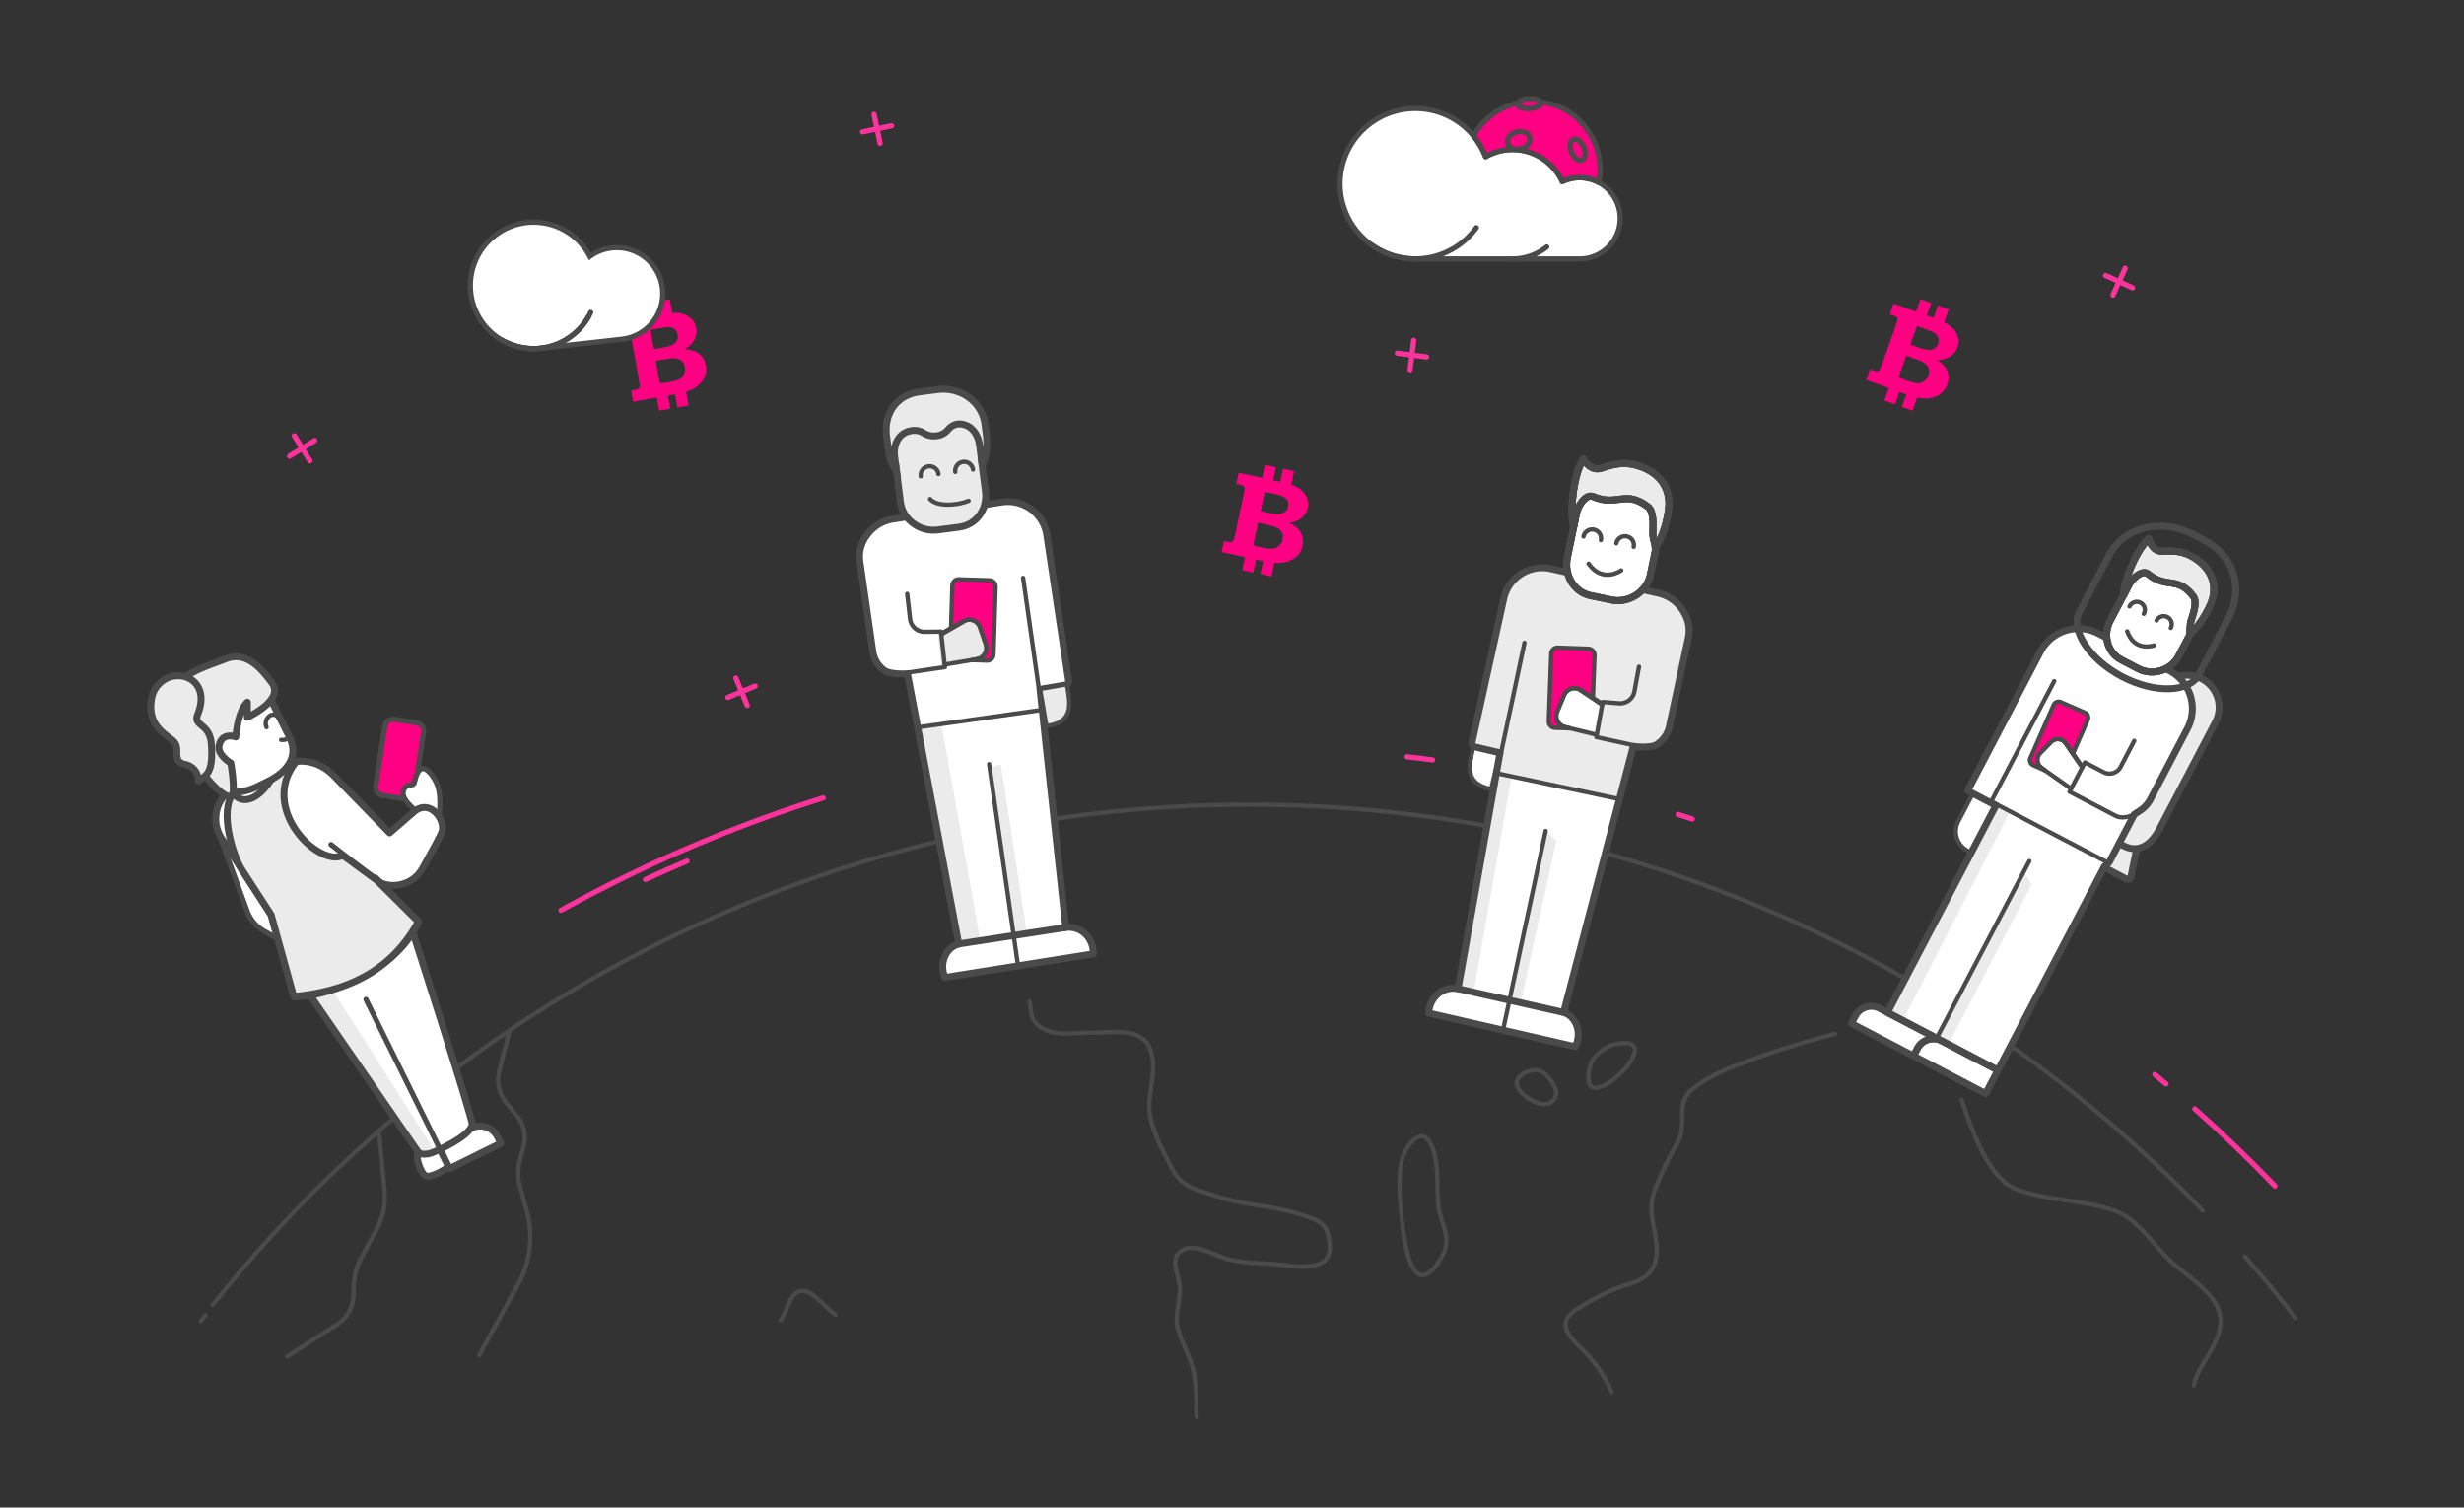 <svg id="work" xmlns="http://www.w3.org/2000/svg" viewBox="0 0 1422 870"><rect x="0" y="0" width="1422" height="870" fill="#333333" stroke="none"/><defs><style>.cls-1,.cls-9{fill:#ff0083;}.cls-11,.cls-13,.cls-2,.cls-20{fill:#fff;}.cls-10,.cls-18,.cls-19,.cls-3,.cls-4,.cls-5,.cls-6,.cls-7{fill:none;}.cls-10,.cls-11,.cls-12,.cls-13,.cls-15,.cls-17,.cls-19,.cls-20,.cls-3,.cls-4,.cls-5,.cls-7,.cls-9{stroke:#4a4a4a;}.cls-16,.cls-17,.cls-19,.cls-3,.cls-5{stroke-miterlimit:10;}.cls-11,.cls-3,.cls-4,.cls-6,.cls-9{stroke-width:3px;}.cls-10,.cls-11,.cls-12,.cls-13,.cls-15,.cls-18,.cls-20,.cls-4,.cls-6,.cls-7,.cls-9{stroke-linecap:round;stroke-linejoin:round;}.cls-6{stroke:#ff339c;}.cls-15,.cls-7{stroke-width:2.5px;}.cls-12,.cls-8{fill:#ebebeb;}.cls-10,.cls-12,.cls-13,.cls-17,.cls-18,.cls-19{stroke-width:4px;}.cls-14,.cls-15,.cls-16,.cls-17{fill:#ebeaea;}.cls-16{stroke:#4a5999;}.cls-18{stroke:#494949;}.cls-20{stroke-width:1.5px;}</style></defs><title>8,2</title><path class="cls-1" d="M397.37,234l-6.45,1.14q-.68-3.74-1.33-7.5l-4.1.72c.44,2.53.88,5,1.32,7.51L380.36,237,379,229.41l-13.64,2.41c-.38-2.16-.75-4.25-1.12-6.38l.56-.1c.84-.17,1.69-.31,2.53-.5a2.13,2.13,0,0,0,1.83-2.68c-.09-.66-.17-1.31-.28-2l-4.14-23.45c-.19-1.06-.4-2.11-.62-3.16a2.16,2.16,0,0,0-2.64-1.92c-.87.1-1.73.27-2.6.4l-.52.07-1.13-6.39,13.63-2.41c-.45-2.56-.89-5-1.33-7.53l6.45-1.14q.67,3.75,1.33,7.51l4.1-.72c-.44-2.54-.88-5-1.32-7.51l6.45-1.14.12.58c.39,2.2.79,4.39,1.15,6.6.08.5.23.72.78.65a9.08,9.08,0,0,1,1.28,0,13.94,13.94,0,0,1,6.68,1.61,10.07,10.07,0,0,1,5.17,6.74,9.93,9.93,0,0,1-.5,6.16,12.38,12.38,0,0,1-5.44,6l-.51.32a1.25,1.25,0,0,0,.56.18,16.55,16.55,0,0,1,5.19,1.15,10.14,10.14,0,0,1,5.54,5.54c2,4.81,1,9.16-2.42,13a16.83,16.83,0,0,1-7.65,4.57c-.45.15-.54.33-.45.77C396.52,229.05,396.94,231.52,397.37,234Zm-18.83-25.71c0,.15,0,.25,0,.35.57,3.24,1.13,6.48,1.72,9.72a20.75,20.75,0,0,0,.49,2.07,1,1,0,0,0,1.1.78c1.57-.2,3.15-.41,4.7-.71a38.7,38.7,0,0,0,4-1A6.6,6.6,0,0,0,394,217.1a6.75,6.75,0,0,0,1.24-5.15,5.7,5.7,0,0,0-4.64-5,13.06,13.06,0,0,0-4.54,0c-2.38.36-4.76.8-7.14,1.21Zm-1.19-6.82a2.61,2.61,0,0,0,.42,0c1.58-.28,3.16-.54,4.73-.84a21,21,0,0,0,5.23-1.48,5.61,5.61,0,0,0,3-2.87c1.31-3.06-.39-7.32-4.56-7.41a18.36,18.36,0,0,0-3.06.17c-2.44.36-4.86.8-7.29,1.21a4.1,4.1,0,0,0-.4.11C376,194,376.69,197.69,377.35,201.44Z"/><path class="cls-2" d="M271.63,168.7A36.52,36.52,0,0,0,312,201l46.89-5.21a26.51,26.51,0,1,0-5.85-52.7,26.23,26.23,0,0,0-12.62,4.88,36.52,36.52,0,0,0-68.74,20.77Z"/><path class="cls-3" d="M271.63,168.7A36.52,36.52,0,0,0,312,201l46.89-5.21a26.51,26.51,0,1,0-5.85-52.7,26.23,26.23,0,0,0-12.62,4.88,36.52,36.52,0,0,0-68.74,20.77Z"/><path class="cls-4" d="M340.91,180.31a36.51,36.51,0,0,1-48.63,17.35"/><path class="cls-4" d="M339.51,183a36.5,36.5,0,0,1-49.88,13.3"/><path class="cls-2" d="M773.35,106a43.44,43.44,0,0,0,43.44,43.44h94.83a23.43,23.43,0,1,0-10-44.62,31.52,31.52,0,0,0-44.25-14.36,43.45,43.45,0,0,0-84,15.54Z"/><path class="cls-1" d="M923.38,97.55a38.53,38.53,0,0,1-.77,7.73,23.44,23.44,0,0,0-21-.49,31.52,31.52,0,0,0-28.71-18.47,31.17,31.17,0,0,0-15.55,4.11,43.26,43.26,0,0,0-7-12,39,39,0,0,1,25.63-19c.65-1.28,3.27-2.36,6.46-2.53s6.09.66,6.77,1.93A39,39,0,0,1,923.38,97.55Z"/><path class="cls-4" d="M923.38,97.56a38.5,38.5,0,0,1-.77,7.72,23.44,23.44,0,0,0-21-.49,31.52,31.52,0,0,0-28.71-18.47,31.17,31.17,0,0,0-15.55,4.11,43.26,43.26,0,0,0-7-12,39,39,0,0,1,25.63-19l0,.09a.36.36,0,0,0,0,.09,1.36,1.36,0,0,0-.08.49c.09,1.57,3.19,2.67,6.92,2.47s6.69-1.64,6.61-3.2a1.45,1.45,0,0,0-.15-.54A39,39,0,0,1,923.38,97.56Z"/><path class="cls-4" d="M889.4,59.39c-.09-1.56-3.18-2.67-6.92-2.46s-6.69,1.63-6.6,3.2,3.18,2.67,6.91,2.47S889.48,61,889.4,59.39Z"/><path class="cls-4" d="M882.8,79.25c-.76-2.65-4.23-4-7.76-3s-5.76,4-5,6.63,4.23,4,7.76,3S883.56,81.9,882.8,79.25Z"/><path class="cls-4" d="M913,92.36c2-.85,2.37-4.18,1-7.44s-4.15-5.22-6.1-4.37-2.37,4.18-.94,7.44S911.06,93.21,913,92.36Z"/><path class="cls-5" d="M889.4,59.39c-.09-1.56-3.18-2.67-6.92-2.46s-6.69,1.63-6.6,3.2,3.18,2.67,6.91,2.47S889.48,61,889.4,59.39Z"/><path class="cls-4" d="M773.35,106a43.44,43.44,0,0,0,43.44,43.44h94.83a23.43,23.43,0,1,0-10-44.62,31.52,31.52,0,0,0-44.25-14.36,43.45,43.45,0,0,0-84,15.54Z"/><path class="cls-4" d="M852,131.38a43.44,43.44,0,0,1-60.64,9.82"/><path class="cls-4" d="M892.66,142.5a31.47,31.47,0,0,1-19.61,6.93"/><path class="cls-1" d="M733.78,332.66l-6.41-1.38c.54-2.49,1.07-5,1.61-7.45l-4.07-.88c-.54,2.51-1.08,5-1.61,7.45L716.9,329c.53-2.49,1.07-5,1.62-7.51L705,318.59c.46-2.14.91-4.21,1.37-6.34l.56.12c.84.17,1.68.36,2.53.5a2.13,2.13,0,0,0,2.71-1.79c.16-.64.33-1.28.47-1.93q2.52-11.62,5-23.27c.22-1.05.43-2.11.62-3.16a2.15,2.15,0,0,0-1.72-2.77c-.84-.24-1.71-.41-2.56-.61l-.5-.14c.46-2.13.9-4.2,1.36-6.34l13.54,2.92c.54-2.54,1.07-5,1.61-7.48l6.4,1.38c-.54,2.48-1.07,5-1.61,7.45l4.08.88,1.6-7.45,6.4,1.38c0,.19-.06.39-.11.58-.46,2.19-.92,4.37-1.42,6.54-.11.5-.05.77.48.9a8.67,8.67,0,0,1,1.2.45,14,14,0,0,1,5.57,4,10,10,0,0,1,2.25,8.19,9.85,9.85,0,0,1-2.79,5.52,12.38,12.38,0,0,1-7.29,3.48l-.59.1a1.27,1.27,0,0,0,.45.38,16.29,16.29,0,0,1,4.37,3,10.09,10.09,0,0,1,3,7.21c0,5.2-2.52,8.87-7.14,11.12a16.84,16.84,0,0,1-8.81,1.35c-.48,0-.62.09-.71.54C734.85,327.78,734.31,330.22,733.78,332.66Zm-7.73-30.92c0,.15-.07.24-.09.34-.69,3.21-1.39,6.43-2.07,9.65-.15.69-.25,1.4-.33,2.1a.94.94,0,0,0,.73,1.14c1.53.4,3.06.81,4.62,1.12a37.11,37.11,0,0,0,4.06.59,6.55,6.55,0,0,0,4.09-.91,6.73,6.73,0,0,0,3.09-4.3,5.69,5.69,0,0,0-2.41-6.4,12.68,12.68,0,0,0-4.2-1.7c-2.34-.57-4.71-1.06-7.07-1.58Zm1.47-6.77.4.13,4.71,1a20.9,20.9,0,0,0,5.4.59,5.62,5.62,0,0,0,3.82-1.53c2.36-2.34,2.4-6.93-1.43-8.59a18.75,18.75,0,0,0-2.9-1c-2.39-.59-4.8-1.09-7.21-1.62a3.8,3.8,0,0,0-.4-.06C729.11,287.59,728.32,291.25,727.52,295Z"/><path class="cls-1" d="M1103.72,237l-6.17-2.21q1.29-3.59,2.57-7.17l-3.92-1.41c-.87,2.42-1.72,4.8-2.57,7.18l-6.17-2.22,2.6-7.23-13-4.67c.74-2.06,1.46-4.05,2.19-6.1l.54.19c.81.28,1.62.58,2.44.83a2.12,2.12,0,0,0,2.92-1.42c.25-.61.5-1.23.73-1.85q4-11.21,8-22.41c.36-1,.7-2,1-3.05a2.17,2.17,0,0,0-1.34-3c-.81-.34-1.64-.62-2.46-.94l-.48-.2c.73-2,1.45-4,2.19-6.1l13,4.66c.87-2.44,1.73-4.82,2.58-7.2l6.16,2.21q-1.27,3.59-2.57,7.18l3.92,1.41c.87-2.42,1.72-4.8,2.58-7.18l6.16,2.21-.18.56c-.76,2.1-1.49,4.21-2.27,6.3-.18.48-.16.75.35.95a10.28,10.28,0,0,1,1.13.61,13.78,13.78,0,0,1,5,4.71,10,10,0,0,1,1.15,8.41,9.9,9.9,0,0,1-3.49,5.11,12.4,12.4,0,0,1-7.68,2.48l-.6,0a1.18,1.18,0,0,0,.39.43,16.38,16.38,0,0,1,3.94,3.58,10.06,10.06,0,0,1,2.06,7.55c-.67,5.15-3.66,8.46-8.53,10.08a16.78,16.78,0,0,1-8.92.18c-.46-.09-.62,0-.77.44C1105.42,232.35,1104.56,234.69,1103.72,237Zm-3.6-31.67c-.06.15-.1.24-.13.33-1.11,3.1-2.23,6.19-3.33,9.29-.23.67-.42,1.36-.6,2a1,1,0,0,0,.57,1.22c1.47.61,2.94,1.2,4.44,1.72a38.62,38.62,0,0,0,4,1.12,6.51,6.51,0,0,0,4.17-.37,6.71,6.71,0,0,0,3.63-3.85,5.72,5.72,0,0,0-1.54-6.67,12.87,12.87,0,0,0-4-2.23c-2.25-.88-4.53-1.67-6.8-2.49C1100.41,205.44,1100.28,205.42,1100.12,205.37Zm2.35-6.51.38.18c1.51.54,3,1.09,4.53,1.62a20.93,20.93,0,0,0,5.28,1.3,5.67,5.67,0,0,0,4-1c2.65-2,3.28-6.56-.29-8.7a18.44,18.44,0,0,0-2.74-1.37c-2.3-.9-4.62-1.72-6.93-2.56a3.26,3.26,0,0,0-.4-.11Z"/><path class="cls-6" d="M504.44,66l3.5,16.7m-10.1-6.6,16.7-3.5"/><path class="cls-6" d="M169.88,251.48l9,14.48m-11.75-2.73,14.48-9"/><path class="cls-6" d="M1226.49,154.8l-7.08,15.52M1215.19,159l15.52,7.09"/><path class="cls-6" d="M815.89,196.43l-2.12,16.93m-7.41-9.53L823.29,206"/><path class="cls-6" d="M424.67,391.33l6.57,15.74m-11.16-4.59,15.75-6.56"/><path class="cls-7" d="M294.14,594.4l-6,23.67a20.7,20.7,0,0,0,4,18.26l6.21,7.66a19.69,19.69,0,0,1,3.76,17.64l-2,7.56a29.51,29.51,0,0,0,0,15.55l3.9,14.11a57.25,57.25,0,0,1-5.36,43L276.57,782.1"/><path class="cls-7" d="M218.72,652.55l3.21,34.64a38.8,38.8,0,0,1-4.43,21.92l-8.92,16.63a38,38,0,0,0-4.51,18v3.11a20.78,20.78,0,0,1-9.54,17.48l-28.85,18.53"/><path class="cls-7" d="M594.21,577.85c.62,3.84.53,9.11,3.11,12.08,8.18,9.39,21.6,5.85,33.66,6,10.16.15,26.77-3.37,32.2,8.13,5.14,10.89-.19,24.47.12,35.56s7.61,24.05,12.56,33.79c6.32,12.44,14.62,13,26.19,16.9,15.83,5.31,32.46,5.42,48.48,10.55,4.65,1.49,10.91,3,14.13,7.42,2.24,3,3.8,12.17,2,16.26-4.22,9.8-23.05,5.55-31,5-9.25-.62-17.17-.53-26.13-2.69-9.79-2.36-22-11.43-29.4-3.62-4.71,4.93,1.07,14.38.81,21.63s-3,15.06-1.19,21.87c2.16,8.27,7.23,16,9.07,24.82,1.75,8.38,1.36,17.61,1.72,26.24"/><path class="cls-7" d="M808.88,702.82c-1-10.25-2.08-22.14-.15-32,1.89-9.6,12.63-23.72,18.17-8,3.75,10.64,2.06,21.33,3.17,32.69.86,8.84,6.45,15.78,4,25.36C833.48,723.34,814.87,762.76,808.88,702.82Z"/><path class="cls-7" d="M450.42,761.88c3.9-4.55,5.44-17.24,12.87-16.9,6.32.28,13.7,10.41,18.87,13.69"/><path class="cls-7" d="M875.34,624.78c.57-5.57,9.49-8.27,13.58-6.81,3.25,1.16,10,9.46,9.16,13.51C895.33,644.66,874.6,631.9,875.34,624.78Z"/><path class="cls-7" d="M917.89,614.64c1.49-5.45,8.69-10.85,14-12C968.07,595.07,907.4,652.82,917.89,614.64Z"/><path class="cls-7" d="M1132,634.63c6.18,18.43,13.47,37.58,24.78,47.52,13.8,12.12,54.21,8.79,70.66,20.15,9.94,6.85,16.92,17.76,25.48,25.7,9.29,8.61,26.18,18.1,28.35,31.48,2.42,14.89-13.2,27.81-15.16,40"/><path class="cls-7" d="M930.07,803.48c-3.75-9.53-10.25-18.31-17.47-25.33-9-8.78-14.13-15.43-1.71-23.17,10-6.26,19.15-10.84,30.36-14.31,10.14-3.14,15.34-9.19,14.83-20.52-.52-11.72-5.54-21.11-1.33-32.63a185.52,185.52,0,0,1,13.32-28c6.11-10.88-1.47-22.89,8.5-30.83,11.78-9.39,24.63-13.55,38.65-18.71,7.32-2.69,25.15-8.54,43.82-13.33"/><path class="cls-7" d="M118.57,759,116,762.43m1208.83-1.79q-14.08-18.17-29.21-35.44m-24.38-26.56c-139-144.42-334.2-234.28-550.43-234.28-242.22,0-458.11,112.76-598,288.65"/><path class="cls-2" d="M180.25,576.22l61,88.54c-.16,5.17,2.37,14.17,5,13.94s11.93-4.82,11.93-4.82L289,659.8c-2.8-5.28-5.86-8.69-16.47-11-8.59-29.6-34.07-110.12-34.07-110.12l3-6.84-22.14-22.45c9.07.85,15.64,1.63,19.71-2.73s16-26.76,16-26.76a39.84,39.84,0,0,0-1.46-9.58c.27-6.05,2.19-23.77-12.2-27.64,1.69-11.13,2.9-22.35,2.9-22.35l-3.85-3.19-14.75-2-2.85,2.12-6.76,36.88,3.07,4.57,14.43,2.38,5.33,6.9-14.07,12.69L190.21,445.4,182,440.69l-8.17-1.42-6.42.36-35.22,17.15s-12.57,9.51-4.75,26.41l15.85,43.38s3.06,10.54,17.43,13.38c2.28,9.64,8.93,35.42,8.93,35.42Z"/><polygon class="cls-8" points="190.88 569.65 251.09 664.53 241.74 665.46 178.32 572.53 190.88 569.65"/><path class="cls-9" d="M239.21,457.09a4.78,4.78,0,0,1-5.44,4l-12.92-2a4.78,4.78,0,0,1-4-5.44l5.25-34.51a4.78,4.78,0,0,1,5.44-4l12.92,2a4.79,4.79,0,0,1,4,5.45Z"/><path class="cls-10" d="M180.25,576.22l61.49,89.24s3.62,1.89,9.35-.93c0,0,20.51-8.65,21.43-15.73-.27-5-34.07-110.12-34.07-110.12"/><path class="cls-11" d="M238.64,466.83c-4-3.93-7.48-7.33-5.38-11.65,2.23-3.31,5.22-1,5.9-3.69s2.74-12.71,9.22-5.18,5.65,15.55,5.23,24"/><line class="cls-4" x1="211.21" y1="576.77" x2="253.9" y2="663.26"/><path class="cls-10" d="M149.91,448.05l11.72-5.78c11.62-5.74,23.42-3.08,32.12,6.51l31.11,31.88,14.95-12.94c8.79-6.15,17.25,5.37,15.26,12.18-.58,2-6.11,12.09-11.29,21.33-5.9,10.53-19,11.71-25.5,7.45"/><path class="cls-10" d="M216.67,506.7l24.8,25.14c-12.77,29.44-54,43.54-71.79,43.53L156.5,528l-29-44.78a20.59,20.59,0,0,1,2.21-24.34"/><path class="cls-4" d="M159.89,541.56l-7.37-4.13a22,22,0,0,1-9.91-11.64L126.14,480.6"/><path class="cls-10" d="M272,651a11.34,11.34,0,0,1,15.18,5.14l1.8,3.65L259.4,674.41l-5.5-11.15"/><path class="cls-10" d="M258.22,673.88s-10.59,7.25-13.45,4.07-5-10.81-3.48-13.19"/><line class="cls-4" x1="215.56" y1="506.55" x2="191.02" y2="487.39"/><path class="cls-12" d="M156.35,450.06c-11.22,17.08-20.64,10.9-21.44,7.4-9,10.22,0,37.21,4.47,44.1L156.5,528l13,47.07c29-2.73,55.53-13.25,71.95-43.2L217.39,508l-19.48-14.33c-14.17,7-48.58-27.06-27.23-53.88"/><path class="cls-13" d="M149.4,453.49l5.13-2.53c11.15-5.5,18.05-14.28,12.55-25.42l-11.31-22.93a22.5,22.5,0,0,0-30.14-10.22l-5.14,2.53a22.51,22.51,0,0,0-10.22,30.14L121.59,448C127.09,459.14,138.26,459,149.4,453.49Z"/><path class="cls-12" d="M136.06,425.3s.9-13.45,6-19.33a9.42,9.42,0,0,1,.69-.72l0,8.66s21.46-9.75,14.18-19.8-15.73-18.25-26.59-13.92S98.47,390,99.78,403.79s12.09,40,26.38,52.28c4.69,4,6.14,3.67,7.3,3.39,1.51-.38,1.66-7.26-.27-19.1,0,0-7.89-4.72-6.76-10.05C128.12,422.27,136.06,425.3,136.06,425.3Z"/><path class="cls-12" d="M100.19,390.2c10.21-1.68,20.11,6.82,13.93,22-2.94,7.23,7,4.78,7.87,17.49,1.11,16.44-2.8,17.61-7.51,21a9.51,9.51,0,0,0-7.73-9.56c-8.16-1.91-2.13-9-6.55-13.26s-15.35-8.9-12.78-24.34A15.77,15.77,0,0,1,100.19,390.2Z"/><path class="cls-7" d="M162.26,427a6.2,6.2,0,0,0,4.82-1.5"/><path class="cls-7" d="M160.85,414.48a3.49,3.49,0,0,0-5.4-1.24,5.32,5.32,0,0,0-1.64,6.4"/><path class="cls-6" d="M396.52,496.9q-12.07,5.13-24,10.64m454.24-69q-7.37-1-14.76-1.8m164.65,35.93c-2.72-.89-5.43-1.77-8.16-2.64m281.52,155.48c-2.15-1.81-4.31-3.62-6.48-5.41m69.36,64.31q-22.25-23.13-46.25-44.49"/><path class="cls-2" d="M545.28,564l-1-8.08a9.66,9.66,0,0,1,6.8-10.48l2.28-.69L523.7,388.82a13.33,13.33,0,0,1-18.09-10.12l-9.52-55.26a19.65,19.65,0,0,1,16.11-22.73l66.65-11.24a20.87,20.87,0,0,1,24.06,17.25l13.83,86.21-1.65,2,1.21,13A9.33,9.33,0,0,1,608.62,418L602.5,419l12.59,115.45,1.36-.06a14,14,0,0,1,14.59,14v2Z"/><polygon class="cls-8" points="577.57 440.98 571.15 443.26 584.21 540.02 592.64 538.72 577.57 440.98"/><polygon class="cls-8" points="543.25 417.83 565.79 542.85 553.32 544.77 529.58 419.76 543.25 417.83"/><path class="cls-14" d="M541.32,366.53l14.7-8.08a6.6,6.6,0,0,1,9.55,3.57l3.36,9.74a6.61,6.61,0,0,1-5.16,8.66L543,384.11"/><path class="cls-7" d="M543.2,365.64,556,358.45a6.6,6.6,0,0,1,9.55,3.57l3.36,9.74a6.61,6.61,0,0,1-5.16,8.66l-18.45,3.1"/><path class="cls-7" d="M561.39,380.89l2.87-.48a6.61,6.61,0,0,0,5.16-8.67L566.06,362a6.6,6.6,0,0,0-9.55-3.57l-7.16,4.13-6.1,3.52"/><path class="cls-1" d="M574.58,338.67l-1.22,39a3.67,3.67,0,0,1-3.79,3.55l-8.67-.28,2.87-.48a6.62,6.62,0,0,0,5.16-8.67L565.58,362a6.6,6.6,0,0,0-9.56-3.56l-7.16,4.13.77-24.71a3.68,3.68,0,0,1,3.79-3.55l17.61.56A3.67,3.67,0,0,1,574.58,338.67Z"/><path class="cls-7" d="M574.58,338.67l-1.22,39a3.67,3.67,0,0,1-3.79,3.55l-8.67-.28,2.87-.48a6.62,6.62,0,0,0,5.16-8.67L565.58,362a6.6,6.6,0,0,0-9.56-3.56l-7.16,4.13.77-24.71a3.68,3.68,0,0,1,3.79-3.55l17.61.56A3.67,3.67,0,0,1,574.58,338.67Z"/><path class="cls-10" d="M503.73,376a16.44,16.44,0,0,0,6.57,10.91c3.57,2.61,13.4,1.94,13.4,1.94l29.62,156c-7.08,1.75-11.58,10.5-8,19.25L631,550.46c0-9.53-7.38-16.25-15.95-15.2L600.2,397.8,615,395.29a2.09,2.09,0,0,0,1.72-2.36l-12.6-84.08a22.76,22.76,0,0,0-26.07-19.13l-62.48,9.82a22.75,22.75,0,0,0-15,8.93,20.4,20.4,0,0,0-4.28,15.91Z"/><path class="cls-7" d="M523.57,342.74l1.64,14.42a8.41,8.41,0,0,0,8.48,7.46l9.38-.13,2.25,20.5-21.75,3.2"/><line class="cls-7" x1="590.45" y1="333.49" x2="599.58" y2="397.8"/><line class="cls-7" x1="529.58" y1="419.76" x2="602" y2="409.57"/><path class="cls-15" d="M603.88,419l-3.68-21.43,15.52-2.67C617.55,405.6,620.2,416.86,603.88,419Z"/><line class="cls-10" x1="553.32" y1="544.77" x2="615.09" y2="535.26"/><line class="cls-7" x1="570.82" y1="440.98" x2="587.54" y2="557.51"/><path class="cls-16" d="M567.26,267.41c-.89-1.57-1.72-8.36-2.34-12.36s-1.81-4.57-3.4-6.76-4.91-4.19-8-3.58-7.54,4.41-8.47,6-2.81,1.61-8.49.66S531.24,249,526,249.76s-7,2.77-9.19,6.9,1.55,22.82,1.55,22.82l1.35,10.43c1.3,10.12,11.37,17.65,21.49,16.35l12.3-1.59c10.12-1.31,16.59-11,15.29-21.1l-1.51-11.64.58-.09S568.15,269,567.26,267.41Z"/><path class="cls-10" d="M566.24,264.42l2.47,19.16c1.31,10.11-5.14,19.36-15.25,20.67l-12.31,1.59C531,307.14,521,300,519.68,289.92l-2.87-22.22"/><path class="cls-17" d="M540.89,224.86l-10.22,1.32c-13.2,1.7-20.73,12.49-19,25.7l.7,5.36c.66,5.15,1.35,10.45,4.93,14l-.93-7.16c-.65-5,.32-9.4,3.57-12.65s9.35-4.12,13.14-1.5a11.22,11.22,0,0,0,7.25,1.58,10.06,10.06,0,0,0,6.44-3.17c2.93-3.54,6.38-4.53,10.69-2.92,4.09,1.53,7.12,5.88,7.86,11.62l1.27,9.83.7.5c2.5-5,2.54-11.56,1.83-17.12l-.7-5.36C566.68,231.67,554.15,223.14,540.89,224.86Z"/><path class="cls-7" d="M531.38,274.9a5.15,5.15,0,1,1,10.22-1.32"/><path class="cls-7" d="M551.3,272.33A5.15,5.15,0,0,1,561.52,271"/><path class="cls-7" d="M559,289c-6.28,2.63-18.1,3.64-22.21-1"/><path class="cls-8" d="M972.16,352.18a19.64,19.64,0,0,0-12.22-8.83l-65.78-15.57A20.84,20.84,0,0,0,869,343.43l-19.42,85.12,1.51,2.12-.17,1.07,14.74,2.53L863.07,445l71.57,16.71,8.08-31.22a13.33,13.33,0,0,0,18.71-8.92l13.1-54.52A19.67,19.67,0,0,0,972.16,352.18Z"/><path class="cls-2" d="M865.69,434.27,851,431.74l-1.88,11.8a9.34,9.34,0,0,0,7,10.53l6,1.47L842,569.92l-1.34-.15a14,14,0,0,0-15.48,13l-.13,2,84.69,19.13,1.56-8a9.66,9.66,0,0,0-6.1-10.91l-2.23-.83,31.65-122.47L863.07,445Z"/><polygon class="cls-8" points="863.58 446.19 872.45 447.63 850.61 571.58 840.68 569.77 863.58 446.19"/><polyline class="cls-8" points="870.99 577.85 877.55 578.99 898.22 485.02 892.03 479.55"/><path class="cls-2" d="M924.73,406.27l-12.3-8.06a6.62,6.62,0,0,0-9.77,2.91l-4,9.5a6.6,6.6,0,0,0,4.55,9L921.39,424"/><path class="cls-7" d="M924.73,406.27l-12.3-8.06a6.62,6.62,0,0,0-9.77,2.91l-4,9.5a6.6,6.6,0,0,0,4.55,9L921.39,424"/><path class="cls-7" d="M905.55,420.24l-2.84-.68a6.6,6.6,0,0,1-4.55-9l4-9.49a6.6,6.6,0,0,1,9.78-2.9l6.86,4.61,5.84,3.93"/><path class="cls-1" d="M895.26,377.21l-1.43,39a3.67,3.67,0,0,0,3.53,3.8l8.67.31-2.83-.67a6.63,6.63,0,0,1-4.56-9l4-9.49a6.69,6.69,0,0,1,4.21-3.76,6.62,6.62,0,0,1,5.57.86l6.87,4.61.91-24.7a3.67,3.67,0,0,0-3.53-3.8l-17.62-.64A3.66,3.66,0,0,0,895.26,377.21Z"/><path class="cls-7" d="M895.26,377.21l-1.43,39a3.67,3.67,0,0,0,3.53,3.8l8.67.31-2.83-.67a6.63,6.63,0,0,1-4.56-9l4-9.49a6.69,6.69,0,0,1,4.21-3.76,6.62,6.62,0,0,1,5.57.86l6.87,4.61.91-24.7a3.67,3.67,0,0,0-3.53-3.8l-17.62-.64A3.66,3.66,0,0,0,895.26,377.21Z"/><path class="cls-10" d="M963.41,419.27a16.48,16.48,0,0,1-7.31,10.44c-3.74,2.35-13.5,1-13.5,1L902.4,584.29c7,2.23,10.84,11.27,6.71,19.75l-84.63-19.38c.65-9.51,8.46-15.7,16.94-14.08l24.25-136.12L851.05,431a2.1,2.1,0,0,1-1.55-2.48l18.31-83a22.8,22.8,0,0,1,27.32-17.31l61.66,14.07a22.77,22.77,0,0,1,14.34,9.93c3.27,5.08,4.46,10.26,3.18,16.17Z"/><path class="cls-7" d="M945.88,384.76,943.26,399a8.41,8.41,0,0,1-9,6.86l-9.35-.77-3.65,20.29,21.48,4.69"/><line class="cls-7" x1="879.79" y1="370.96" x2="866.29" y2="434.5"/><line class="cls-7" x1="934.63" y1="461.19" x2="863.07" y2="446.08"/><path class="cls-7" d="M860.54,455.4l5.15-21.13-15.31-3.72C847.82,441.06,844.42,452.11,860.54,455.4Z"/><line class="cls-10" x1="902.4" y1="584.29" x2="841.42" y2="570.58"/><line class="cls-7" x1="892.03" y1="479.55" x2="867.39" y2="594.66"/><path class="cls-2" d="M952.47,331.67c-2,9.89-12.44,16.62-22.34,14.59l-12-2.48c-9.9-2-15.63-12.09-13.59-22l5.38-26.16A14.47,14.47,0,0,1,927,284.38l19.62,4a14.47,14.47,0,0,1,11.25,17.09Z"/><path class="cls-10" d="M956.24,313.36l-3.77,18.31c-2,9.89-12.44,16.62-22.34,14.59l-12-2.48c-9.9-2-15.63-12.09-13.59-22l4.38-21.31"/><path class="cls-18" d="M952.47,331.67c-2,9.89-12.44,16.62-22.34,14.59l-12-2.48c-9.9-2-15.63-12.09-13.59-22l5.38-26.16A14.47,14.47,0,0,1,927,284.38l19.62,4a14.47,14.47,0,0,1,11.25,17.09Z"/><path class="cls-18" d="M956.24,313.36l-3.77,18.31c-2,9.89-12.44,16.62-22.34,14.59l-12-2.48c-9.9-2-15.63-12.09-13.59-22l4.38-21.31"/><path class="cls-7" d="M913.87,309.63a5.1,5.1,0,0,1,10,2.06"/><path class="cls-7" d="M932.82,313.53a5.1,5.1,0,0,1,10,2.05"/><path class="cls-7" d="M916.77,325.29c8.21,11.6,18.86,3.88,18.86,3.88"/><path class="cls-8" d="M947.15,269.38c-8.23-3-14.29-2.18-22.81.77-6.6,2.29-10.59-5.28-10.59-5.28-6.66,10.86-7.69,34.18-5.49,38.7l1.44-7c1-4.93,5.51-11.76,9.7-10,14.17,6,18.32-4.12,31.52,5.78,3.46,2.59,3.14,9.56,2.94,15.28-.08,2.57,1.44,7.62,1.44,7.62l-.13.55c4-3.87,7.85-17.36,8-24.79C963.29,283.23,959.6,273.91,947.15,269.38Z"/><path class="cls-10" d="M947.15,269.38c-8.23-3-14.29-2.18-22.81.77-6.6,2.29-10.59-5.28-10.59-5.28-6.66,10.86-7.69,34.18-5.49,38.7l1.44-7c1-4.93,5.51-11.76,9.7-10,14.17,6,18.32-4.12,31.52,5.78,3.46,2.59,3.14,9.56,2.94,15.28-.08,2.57,1.44,7.62,1.44,7.62l-.13.55c4-3.87,7.85-17.36,8-24.79C963.29,283.23,959.6,273.91,947.15,269.38Z"/><path class="cls-18" d="M947.15,269.38c-8.23-3-14.29-2.18-22.81.77-6.6,2.29-10.59-5.28-10.59-5.28-6.66,10.86-7.69,34.18-5.49,38.7l1.44-7c1-4.93,5.51-11.76,9.7-10,14.17,6,18.32-4.12,31.52,5.78,3.46,2.59,3.14,9.56,2.94,15.28-.08,2.57,1.44,7.62,1.44,7.62l-.13.55c4-3.87,7.85-17.36,8-24.79C963.29,283.23,959.6,273.91,947.15,269.38Z"/><path class="cls-18" d="M947.15,269.38c-8.23-3-14.29-2.18-22.81.77-6.6,2.29-10.59-5.28-10.59-5.28-6.66,10.86-7.69,34.18-5.49,38.7l1.44-7c1-4.93,5.51-11.76,9.7-10,14.17,6,18.32-4.12,31.52,5.78,3.46,2.59,3.14,9.56,2.94,15.28-.08,2.57,1.44,7.62,1.44,7.62l-.13.55c4-3.87,7.85-17.36,8-24.79C963.29,283.23,959.6,273.91,947.15,269.38Z"/><path class="cls-8" d="M1200.43,490.15a2.28,2.28,0,0,0,.65,3.53l25.81,13.51a2,2,0,0,0,2.93-1.36l4-19.5-20.47-10.71Z"/><path class="cls-19" d="M1200.43,490.15a2.28,2.28,0,0,0,.65,3.53l25.81,13.51a2,2,0,0,0,2.93-1.36l4-19.5-20.47-10.71Z"/><path class="cls-8" d="M1216.78,483.49l8.66,4.54c9.06,4.74,16.27-.84,21-9.9l32.11-61.34a18.51,18.51,0,0,0-7.82-25h0a18.5,18.5,0,0,0-25,7.82L1213.66,461C1208.92,470,1207.72,478.75,1216.78,483.49Z"/><path class="cls-19" d="M1216.78,483.49l8.66,4.54c9.06,4.74,16.27-.84,21-9.9l32.11-61.34a18.51,18.51,0,0,0-7.82-25h0a18.5,18.5,0,0,0-25,7.82L1213.66,461C1208.92,470,1207.72,478.75,1216.78,483.49Z"/><path class="cls-2" d="M1137.57,492.06l-48.3,92.27-4.54-2.37a10.35,10.35,0,0,0-14,4.38l-2.26,4.3,77.4,40.51,7.06-13.48h0l61.55-117.61,1.87-1.56a4.8,4.8,0,0,0,1.21-1.48l14.14-27,3.4-2.25a17.92,17.92,0,0,0,6-6.63l21.28-40.66A24.79,24.79,0,0,0,1251.93,387L1211,365.58a24.8,24.8,0,0,0-33.47,10.47l-42,80.3,3,1.58-8.4,16a12.59,12.59,0,0,0,5.32,17Z"/><polygon class="cls-8" points="1152.46 463.39 1160.42 467.61 1098.22 588.87 1089.38 583.94 1152.46 463.39"/><polyline class="cls-8" points="1118.46 599.74 1124.42 602.74 1172.46 510.44 1168.15 503.03"/><path class="cls-10" d="M1234.15,377.68l17.78,9.31a24.79,24.79,0,0,1,10.47,33.46l-21.28,40.66a17.93,17.93,0,0,1-6,6.63l-3.4,2.25-14.14,27a4.92,4.92,0,0,1-1.2,1.48l-1.88,1.56L1153,617.67l-63.69-33.34,62.53-119.46-16.27-8.52,42-80.3A24.78,24.78,0,0,1,1211,365.58Z"/><path class="cls-7" d="M1137.57,492.06l-2.1-1.1a12.58,12.58,0,0,1-5.31-17l8.39-16,13.25,6.94Z"/><polyline class="cls-7" points="1185.52 393.09 1149.15 462.57 1217.02 498.1"/><line class="cls-7" x1="1171.15" y1="496.91" x2="1117.63" y2="599.18"/><path class="cls-7" d="M1231.69,427.55l-7.84,15a7.28,7.28,0,0,1-9.83,3.07L1203.21,440l-8.85,16.91,26.5,13.87c3.52,1.84,8.52.66,11-1.12"/><path class="cls-7" d="M1201.75,442.75,1192.28,429a5.66,5.66,0,0,0-8.71-.76l-6.2,6.31a5.68,5.68,0,0,0,.8,8.61l17.11,12"/><path class="cls-20" d="M1223.73,363.94c3.86,6.46,8,8.95,15.92,8.33"/><path class="cls-20" d="M1233.69,355.09a5.77,5.77,0,1,0-10.23-5.36"/><path class="cls-20" d="M1250.54,363.91a5.77,5.77,0,0,0-10.23-5.36"/><path class="cls-10" d="M1070.75,586.34l-2.26,4.3,35.8,18.73,2.25-4.3a10.36,10.36,0,0,1,10.28-5.5l.33-.64-32.42-17A10.35,10.35,0,0,0,1070.75,586.34Z"/><path class="cls-10" d="M1153,617.67l-32.42-17a10.36,10.36,0,0,0-14,4.37l-2.25,4.3,41.6,21.78Z"/><path class="cls-7" d="M1179.85,444.38l-2-1.43a5.67,5.67,0,0,1-.8-8.62l6.19-6.31a5.67,5.67,0,0,1,8.72.77l4,5.84,5.45,7.92"/><path class="cls-1" d="M1185.2,406.81l-13.43,30.64a3.14,3.14,0,0,0,1.62,4.14l6.83,3-2-1.44a5.68,5.68,0,0,1-.8-8.61l6.19-6.31a5.66,5.66,0,0,1,8.72.76l4,5.85,8.52-19.43a3.14,3.14,0,0,0-1.62-4.14l-13.85-6.07A3.15,3.15,0,0,0,1185.2,406.81Z"/><path class="cls-7" d="M1185.2,406.81l-13.43,30.64a3.14,3.14,0,0,0,1.62,4.14l6.83,3-2-1.44a5.68,5.68,0,0,1-.8-8.61l6.19-6.31a5.66,5.66,0,0,1,8.72.76l4,5.85,8.52-19.43a3.14,3.14,0,0,0-1.62-4.14l-13.85-6.07A3.15,3.15,0,0,0,1185.2,406.81Z"/><path class="cls-10" d="M1286.12,356.56c9-17.25,3.15-35.79-14.1-44.83l-6.47-3.38c-17.25-9-39.35-5.13-48.38,12.12L1200,353.25h0c-5.34,10.2,5.72,27.3,24.76,37.27s38.85,9,44.19-1.18c.06-.11,0,.1,0,0Z"/><path class="cls-2" d="M1257.21,378.82c-4.25,8.13-15,11.4-23.15,7.15l-9.89-5.17c-8.12-4.26-10.61-14.47-6.36-22.6l11.25-21.48a13.14,13.14,0,0,1,17.73-5.55l16.12,8.44a13.14,13.14,0,0,1,5.55,17.73Z"/><path class="cls-10" d="M1265.08,363.78l-7.87,15c-4.25,8.13-15,11.4-23.15,7.15l-9.89-5.17c-8.12-4.26-10.61-14.47-6.36-22.6l9.16-17.5"/><path class="cls-18" d="M1257.21,378.82c-4.25,8.13-15,11.4-23.15,7.15l-9.89-5.17c-8.12-4.26-10.61-14.47-6.36-22.6l11.25-21.48a13.14,13.14,0,0,1,17.73-5.55l16.12,8.44a13.14,13.14,0,0,1,5.55,17.73Z"/><path class="cls-18" d="M1265.08,363.78l-7.87,15c-4.25,8.13-15,11.4-23.15,7.15l-9.89-5.17c-8.12-4.26-10.61-14.47-6.36-22.6l9.16-17.5"/><path class="cls-7" d="M1229,349.93a4.63,4.63,0,1,1,8.2,4.29"/><path class="cls-7" d="M1244.59,358.07a4.63,4.63,0,0,1,8.21,4.3"/><path class="cls-7" d="M1227.64,364.32c4.27,12.19,15.5,8.11,15.5,8.11"/><path class="cls-8" d="M1268.16,323.12c-6.44-4.67-11.93-5.47-20.11-5-6.33.34-7.92-7.27-7.92-7.27-8.53,7.82-15.27,27.91-14.48,32.41l3-5.76c2.12-4.05,7.75-8.89,11-6.28,10.87,8.82,17,1,26.07,12.93,2.38,3.14.35,9.13-1.25,14.08-.72,2.22-.65,7-.65,7l-.26.45c4.42-2.39,11.2-13.19,13.18-19.64C1278.78,339.26,1277.89,330.19,1268.16,323.12Z"/><path class="cls-10" d="M1268.16,323.12c-6.44-4.67-11.93-5.47-20.11-5-6.33.34-7.92-7.27-7.92-7.27-8.53,7.82-15.27,27.91-14.48,32.41l3-5.76c2.12-4.05,7.75-8.89,11-6.28,10.87,8.82,17,1,26.07,12.93,2.38,3.14.35,9.13-1.25,14.08-.72,2.22-.65,7-.65,7l-.26.45c4.42-2.39,11.2-13.19,13.18-19.64C1278.78,339.26,1277.89,330.19,1268.16,323.12Z"/><path class="cls-18" d="M1268.16,323.12c-6.44-4.67-11.93-5.47-20.11-5-6.33.34-7.92-7.27-7.92-7.27-8.53,7.82-15.27,27.91-14.48,32.41l3-5.76c2.12-4.05,7.75-8.89,11-6.28,10.87,8.82,17,1,26.07,12.93,2.38,3.14.35,9.13-1.25,14.08-.72,2.22-.65,7-.65,7l-.26.45c4.42-2.39,11.2-13.19,13.18-19.64C1278.78,339.26,1277.89,330.19,1268.16,323.12Z"/><path class="cls-18" d="M1268.16,323.12c-6.44-4.67-11.93-5.47-20.11-5-6.33.34-7.92-7.27-7.92-7.27-8.53,7.82-15.27,27.91-14.48,32.41l3-5.76c2.12-4.05,7.75-8.89,11-6.28,10.87,8.82,17,1,26.07,12.93,2.38,3.14.35,9.13-1.25,14.08-.72,2.22-.65,7-.65,7l-.26.45c4.42-2.39,11.2-13.19,13.18-19.64C1278.78,339.26,1277.89,330.19,1268.16,323.12Z"/><path class="cls-6" d="M475.06,460.49a820.93,820.93,0,0,0-151.29,64.84"/></svg>
